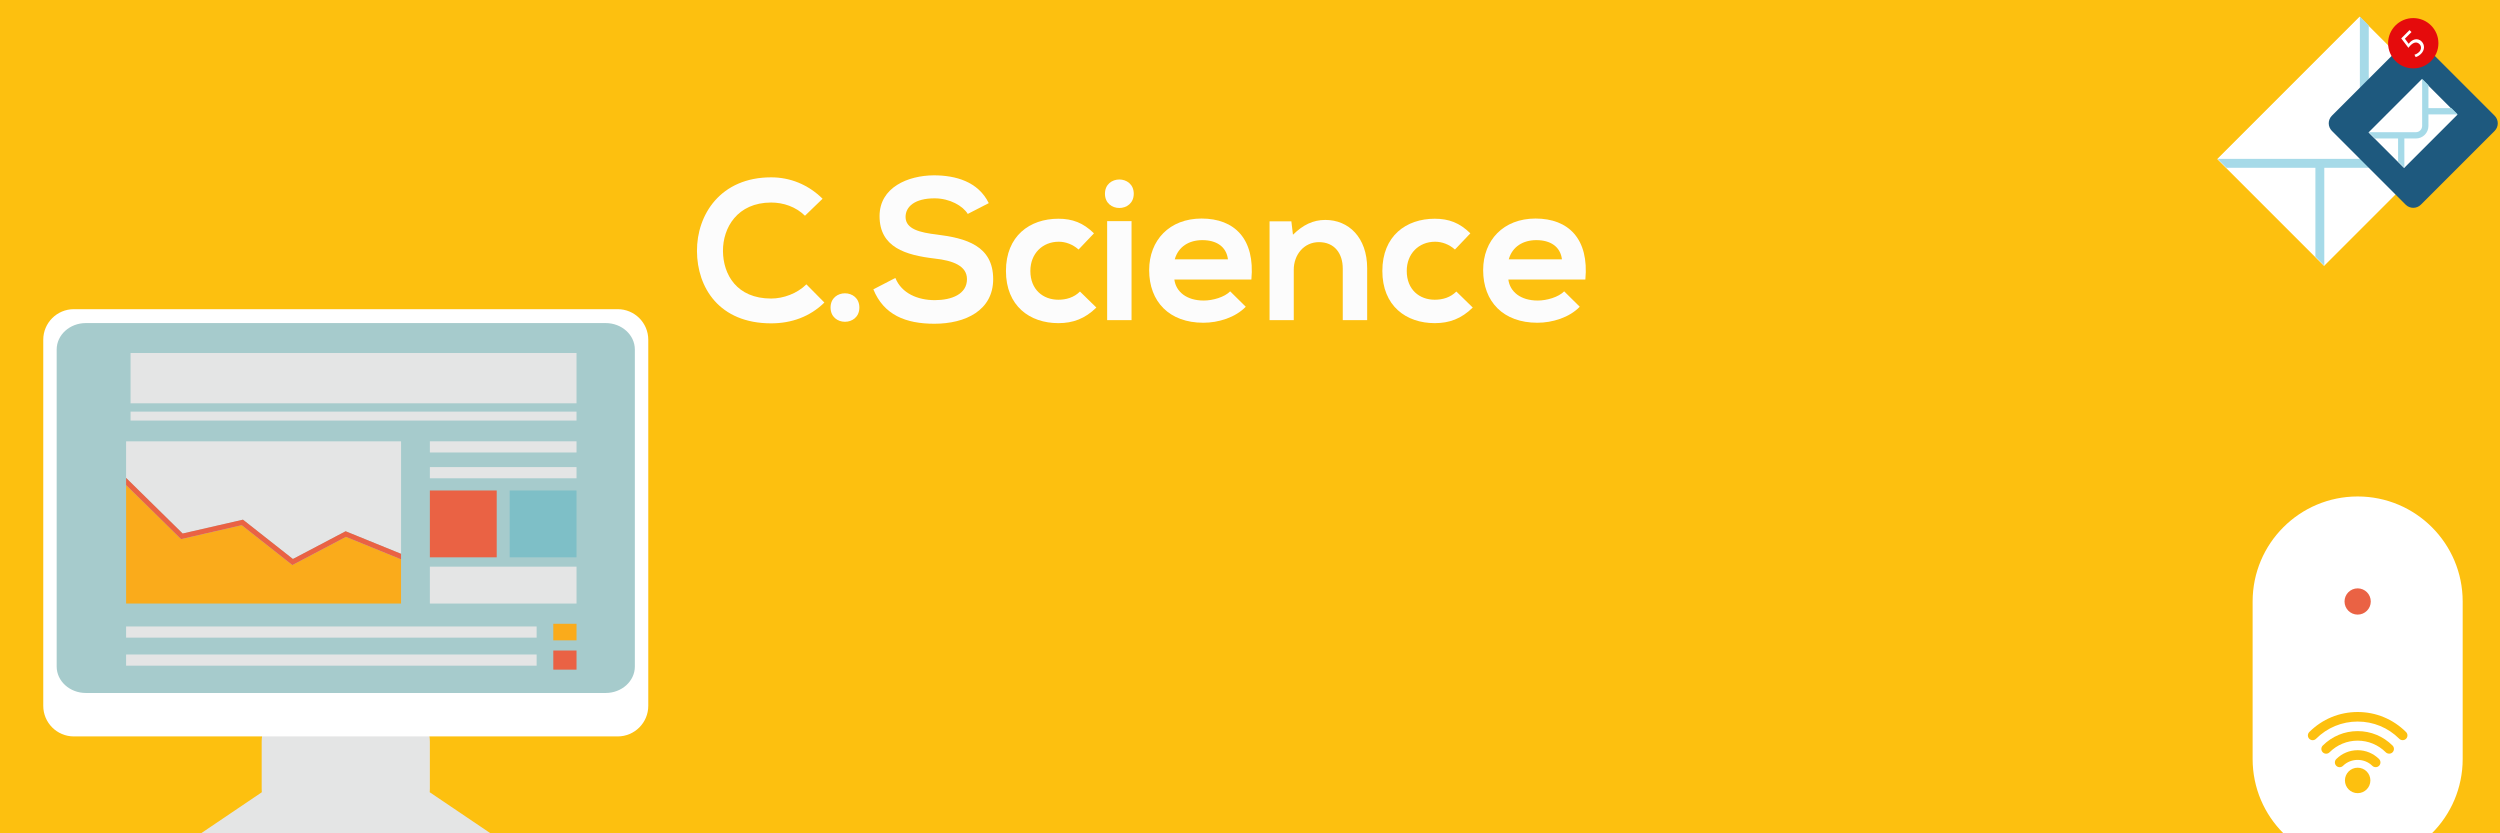 <?xml version="1.0" encoding="utf-8"?>
<!-- Generator: Adobe Illustrator 15.0.0, SVG Export Plug-In . SVG Version: 6.00 Build 0)  -->
<!DOCTYPE svg PUBLIC "-//W3C//DTD SVG 1.1//EN" "http://www.w3.org/Graphics/SVG/1.1/DTD/svg11.dtd">
<svg version="1.1" xmlns="http://www.w3.org/2000/svg" xmlns:xlink="http://www.w3.org/1999/xlink" x="0px" y="0px" width="300px"
	 height="100px" viewBox="0 0 300 100" enable-background="new 0 0 300 100" xml:space="preserve">
<g id="Layer_1">
	<g id="Layer_1_1_" opacity="0.54">
	</g>
	<g id="background">
		<g>
			<rect fill="#FDC00F" width="300" height="100"/>
		</g>
	</g>
	<g id="Layer_2">
		<g enable-background="new    ">
			<path fill="#FCFCFC" d="M98.925,36.305c-1.728,1.704-3.96,2.496-6.385,2.496c-6.24,0-8.88-4.296-8.904-8.664
				c-0.024-4.393,2.832-8.857,8.904-8.857c2.28,0,4.44,0.864,6.169,2.568l-2.112,2.04c-1.104-1.08-2.592-1.584-4.057-1.584
				c-4.056,0-5.808,3.024-5.784,5.833c0.024,2.784,1.632,5.688,5.784,5.688c1.464,0,3.121-0.601,4.225-1.704L98.925,36.305z"/>
			<path fill="#FCFCFC" d="M103.124,36.905c0,2.279-3.456,2.279-3.456,0C99.667,34.625,103.124,34.625,103.124,36.905z"/>
			<path fill="#FCFCFC" d="M116.132,25.672c-0.576-0.96-2.16-1.872-3.984-1.872c-2.352,0-3.48,0.984-3.48,2.232
				c0,1.464,1.728,1.872,3.744,2.112c3.504,0.432,6.769,1.344,6.769,5.352c0,3.745-3.313,5.353-7.057,5.353
				c-3.432,0-6.072-1.056-7.321-4.128l2.641-1.368c0.744,1.849,2.688,2.664,4.728,2.664c1.992,0,3.865-0.696,3.865-2.521
				c0-1.584-1.656-2.231-3.889-2.472c-3.432-0.408-6.601-1.32-6.601-5.089c0-3.456,3.408-4.872,6.505-4.896
				c2.616,0,5.328,0.744,6.601,3.337L116.132,25.672z"/>
			<path fill="#FCFCFC" d="M131.563,36.905c-1.368,1.344-2.808,1.872-4.56,1.872c-3.433,0-6.289-2.064-6.289-6.265
				s2.856-6.265,6.289-6.265c1.68,0,2.976,0.479,4.272,1.752l-1.848,1.944c-0.696-0.624-1.56-0.937-2.376-0.937
				c-1.968,0-3.408,1.44-3.408,3.505c0,2.256,1.536,3.456,3.36,3.456c0.936,0,1.872-0.264,2.592-0.984L131.563,36.905z"/>
			<path fill="#FCFCFC" d="M136.051,23.248c0,2.28-3.456,2.28-3.456,0S136.051,20.968,136.051,23.248z M132.858,26.536v11.881h2.928
				V26.536H132.858z"/>
			<path fill="#FCFCFC" d="M140.923,33.545c0.192,1.464,1.464,2.52,3.528,2.52c1.081,0,2.497-0.407,3.168-1.104l1.872,1.848
				c-1.248,1.296-3.288,1.921-5.088,1.921c-4.08,0-6.504-2.521-6.504-6.313c0-3.6,2.448-6.192,6.289-6.192
				c3.96,0,6.432,2.448,5.977,7.321H140.923z M147.355,31.12c-0.192-1.536-1.392-2.304-3.072-2.304c-1.584,0-2.88,0.768-3.312,2.304
				H147.355z"/>
			<path fill="#FCFCFC" d="M161.131,38.417v-6.192c0-1.801-0.984-3.168-2.856-3.168c-1.8,0-3.024,1.512-3.024,3.312v6.049h-2.904
				V26.56h2.617l0.191,1.608c1.2-1.176,2.4-1.776,3.889-1.776c2.784,0,5.016,2.089,5.016,5.809v6.217H161.131z"/>
			<path fill="#FCFCFC" d="M176.73,36.905c-1.367,1.344-2.808,1.872-4.56,1.872c-3.433,0-6.288-2.064-6.288-6.265
				s2.855-6.265,6.288-6.265c1.681,0,2.976,0.479,4.272,1.752l-1.849,1.944c-0.696-0.624-1.56-0.937-2.376-0.937
				c-1.969,0-3.408,1.44-3.408,3.505c0,2.256,1.536,3.456,3.36,3.456c0.937,0,1.872-0.264,2.593-0.984L176.73,36.905z"/>
			<path fill="#FCFCFC" d="M181.002,33.545c0.192,1.464,1.465,2.52,3.528,2.52c1.08,0,2.497-0.407,3.169-1.104l1.871,1.848
				c-1.248,1.296-3.287,1.921-5.088,1.921c-4.08,0-6.504-2.521-6.504-6.313c0-3.6,2.447-6.192,6.288-6.192
				c3.96,0,6.433,2.448,5.977,7.321H181.002z M187.435,31.12c-0.192-1.536-1.392-2.304-3.072-2.304c-1.584,0-2.88,0.768-3.312,2.304
				H187.435z"/>
		</g>
	</g>
	<g>
	</g>
</g>
<g id="Layer_3">
	<path fill="#FFFFFF" d="M282.918,59.576c-6.959,0-12.603,5.641-12.603,12.602v18.904c0,6.96,5.644,12.603,12.603,12.603
		c6.961,0,12.604-5.643,12.604-12.603V72.178C295.521,65.217,289.879,59.576,282.918,59.576z"/>
	<circle fill="#EA6244" cx="282.918" cy="72.178" r="1.575"/>
	<g>
		<circle fill="#FFFFFF" cx="282.919" cy="89.833" r="9.167"/>
		<circle fill="#FDC00F" cx="282.919" cy="93.652" r="1.527"/>
		<g>
			<path fill="none" d="M278.807,88.628c-0.005,0.004-0.009,0.008-0.014,0.012C278.798,88.636,278.802,88.632,278.807,88.628z"/>
			<path fill="#FDC00F" d="M284.677,91.897c0.217,0.216,0.595,0.216,0.811-0.002c0.223-0.225,0.222-0.588-0.003-0.811
				c-0.688-0.684-1.599-1.061-2.565-1.061s-1.878,0.377-2.565,1.061c-0.225,0.223-0.226,0.586-0.003,0.811
				c0.223,0.224,0.587,0.226,0.811,0.002c0.477-0.473,1.117-0.709,1.758-0.709S284.2,91.425,284.677,91.897z"/>
			<path fill="#FDC00F" d="M287.105,90.276c0.224-0.225,0.223-0.588-0.001-0.811c-1.122-1.117-2.608-1.732-4.186-1.732
				s-3.063,0.615-4.186,1.732c-0.224,0.223-0.225,0.586-0.001,0.811c0.223,0.223,0.586,0.225,0.81,0.002
				c0.905-0.902,2.105-1.4,3.377-1.4s2.472,0.498,3.377,1.4C286.513,90.493,286.891,90.493,287.105,90.276z"/>
			<path fill="#FDC00F" d="M282.919,85.44c-2.192,0-4.255,0.855-5.806,2.406c-0.108,0.109-0.168,0.252-0.168,0.406
				c0,0.152,0.06,0.297,0.168,0.404c0.224,0.223,0.586,0.223,0.81,0c1.335-1.336,3.109-2.07,4.996-2.07s3.661,0.734,4.996,2.07
				c0.217,0.217,0.593,0.217,0.81,0c0.108-0.107,0.168-0.252,0.168-0.404c0-0.154-0.06-0.297-0.168-0.406
				C287.174,86.296,285.111,85.44,282.919,85.44z"/>
		</g>
	</g>
	<g>
		
			<rect x="268.972" y="7.873" transform="matrix(0.707 -0.707 0.707 0.707 70.35 203.697)" fill="#FFFFFF" width="24.156" height="18.118"/>
		<polygon fill="#FFFFFF" points="266.104,19.067 283.185,19.067 283.185,1.987 		"/>
		<polygon fill="#A6DAE8" points="283.185,1.987 283.185,19.067 266.104,19.067 267.171,20.134 277.847,20.134 277.848,30.811 
			278.915,31.878 278.915,20.134 284.253,20.134 284.252,14.797 295.995,14.797 294.928,13.73 284.252,13.729 284.252,3.054 		"/>
		<path fill="#1E597E" d="M288.68,5.032l-8.855,8.854c-0.502,0.503-0.502,1.318,0.002,1.821l8.854,8.854
			c0.503,0.503,1.318,0.503,1.821,0.001l8.854-8.854c0.503-0.503,0.502-1.318-0.001-1.821l-8.854-8.854
			C289.998,4.53,289.182,4.529,288.68,5.032z"/>
		<circle fill="#E50B0C" cx="289.591" cy="5.189" r="3.019"/>
		<g>
			<path fill="#FFFFFF" d="M289.379,3.848l-0.794,0.794l0.454,0.614c0.042-0.054,0.08-0.105,0.157-0.183
				c0.159-0.16,0.354-0.284,0.56-0.336c0.256-0.07,0.57-0.024,0.832,0.237c0.407,0.406,0.388,1.033-0.064,1.484
				c-0.227,0.229-0.482,0.356-0.646,0.392l-0.145-0.285c0.138-0.034,0.372-0.141,0.56-0.329c0.267-0.266,0.321-0.667,0.043-0.945
				c-0.273-0.266-0.644-0.278-1.06,0.139c-0.119,0.118-0.199,0.224-0.267,0.31l-0.863-1.133l0.995-0.995L289.379,3.848z"/>
		</g>
		
			<rect x="285.061" y="11.777" transform="matrix(0.707 -0.707 0.707 0.707 74.356 209.105)" fill="#FFFFFF" width="9.057" height="6.04"/>
		<path fill="#A6DAE8" d="M290.657,9.459v5.65c0.001,0.208-0.084,0.396-0.221,0.533c-0.138,0.137-0.325,0.223-0.533,0.222
			l-5.651-0.001l0.756,0.756h2.76l0.001,2.76l0.755,0.755l-0.001-3.515h1.381c0.402,0,0.782-0.157,1.067-0.441
			c0.285-0.285,0.441-0.666,0.441-1.068l0.001-1.38h3.515l-0.755-0.755l-2.76-0.001l-0.001-2.76L290.657,9.459z"/>
	</g>
</g>
<g id="Layer_2_1_">
	<g>
		<path fill="#E4E5E5" d="M31.4,94.639c0,2.027,1.354,3.67,3.025,3.67h14.134c1.67,0,3.025-1.643,3.025-3.67V89.01
			c0-2.026-1.354-3.67-3.025-3.67H34.425c-1.67,0-3.025,1.644-3.025,3.67V94.639z"/>
		<path fill="#FFFFFF" d="M5.191,84.7c0,2.026,1.643,3.671,3.67,3.671h65.262c2.027,0,3.67-1.645,3.67-3.671V40.77
			c0-2.027-1.643-3.669-3.67-3.669H8.861c-2.027,0-3.67,1.643-3.67,3.669V84.7z"/>
		<path fill="#A6CBCC" d="M6.8,79.981c0,1.754,1.57,3.177,3.507,3.177h62.368c1.938,0,3.507-1.423,3.507-3.177V41.945
			c0-1.755-1.57-3.177-3.507-3.177H10.308c-1.938,0-3.507,1.422-3.507,3.177V79.981z"/>
		<polygon fill="#E4E5E5" points="31.422,95.066 51.562,95.066 61.161,101.551 21.823,101.551 		"/>
		<rect x="15.668" y="42.36" fill="#E4E5E5" width="53.514" height="6.036"/>
		<rect x="15.668" y="49.394" fill="#E4E5E5" width="53.514" height="1.073"/>
		<rect x="51.584" y="52.956" fill="#E4E5E5" width="17.599" height="1.341"/>
		<rect x="51.584" y="56.052" fill="#E4E5E5" width="17.599" height="1.342"/>
		<rect x="61.161" y="58.858" fill="#7EBFC7" width="8.021" height="8.021"/>
		<rect x="51.584" y="58.858" fill="#EA6244" width="8.022" height="8.021"/>
		<rect x="51.584" y="67.998" fill="#E4E5E5" width="17.599" height="4.428"/>
		<g>
			<polygon fill="#FAAB1B" points="21.728,64.692 29.007,63.021 35.083,67.804 41.509,64.424 48.126,67.116 48.126,72.426 
				15.132,72.426 15.132,58.207 			"/>
			<polygon fill="#E4E5E5" points="35.149,67.078 29.155,62.36 21.918,64.021 15.132,57.349 15.132,52.956 48.126,52.956 
				48.126,66.457 41.476,63.75 			"/>
			<polygon fill="#EA6244" points="35.083,67.804 29.007,63.021 21.728,64.692 15.132,58.207 15.132,57.349 21.918,64.021 
				29.155,62.36 35.149,67.078 41.476,63.75 48.126,66.457 48.126,67.116 41.509,64.424 			"/>
		</g>
		<rect x="66.396" y="74.854" fill="#FAAB1B" width="2.787" height="1.987"/>
		<rect x="66.396" y="78.063" fill="#EA6244" width="2.787" height="2.294"/>
		<rect x="15.132" y="75.176" fill="#E4E5E5" width="49.263" height="1.341"/>
		<rect x="15.132" y="78.539" fill="#E4E5E5" width="49.263" height="1.342"/>
	</g>
</g>
</svg>
